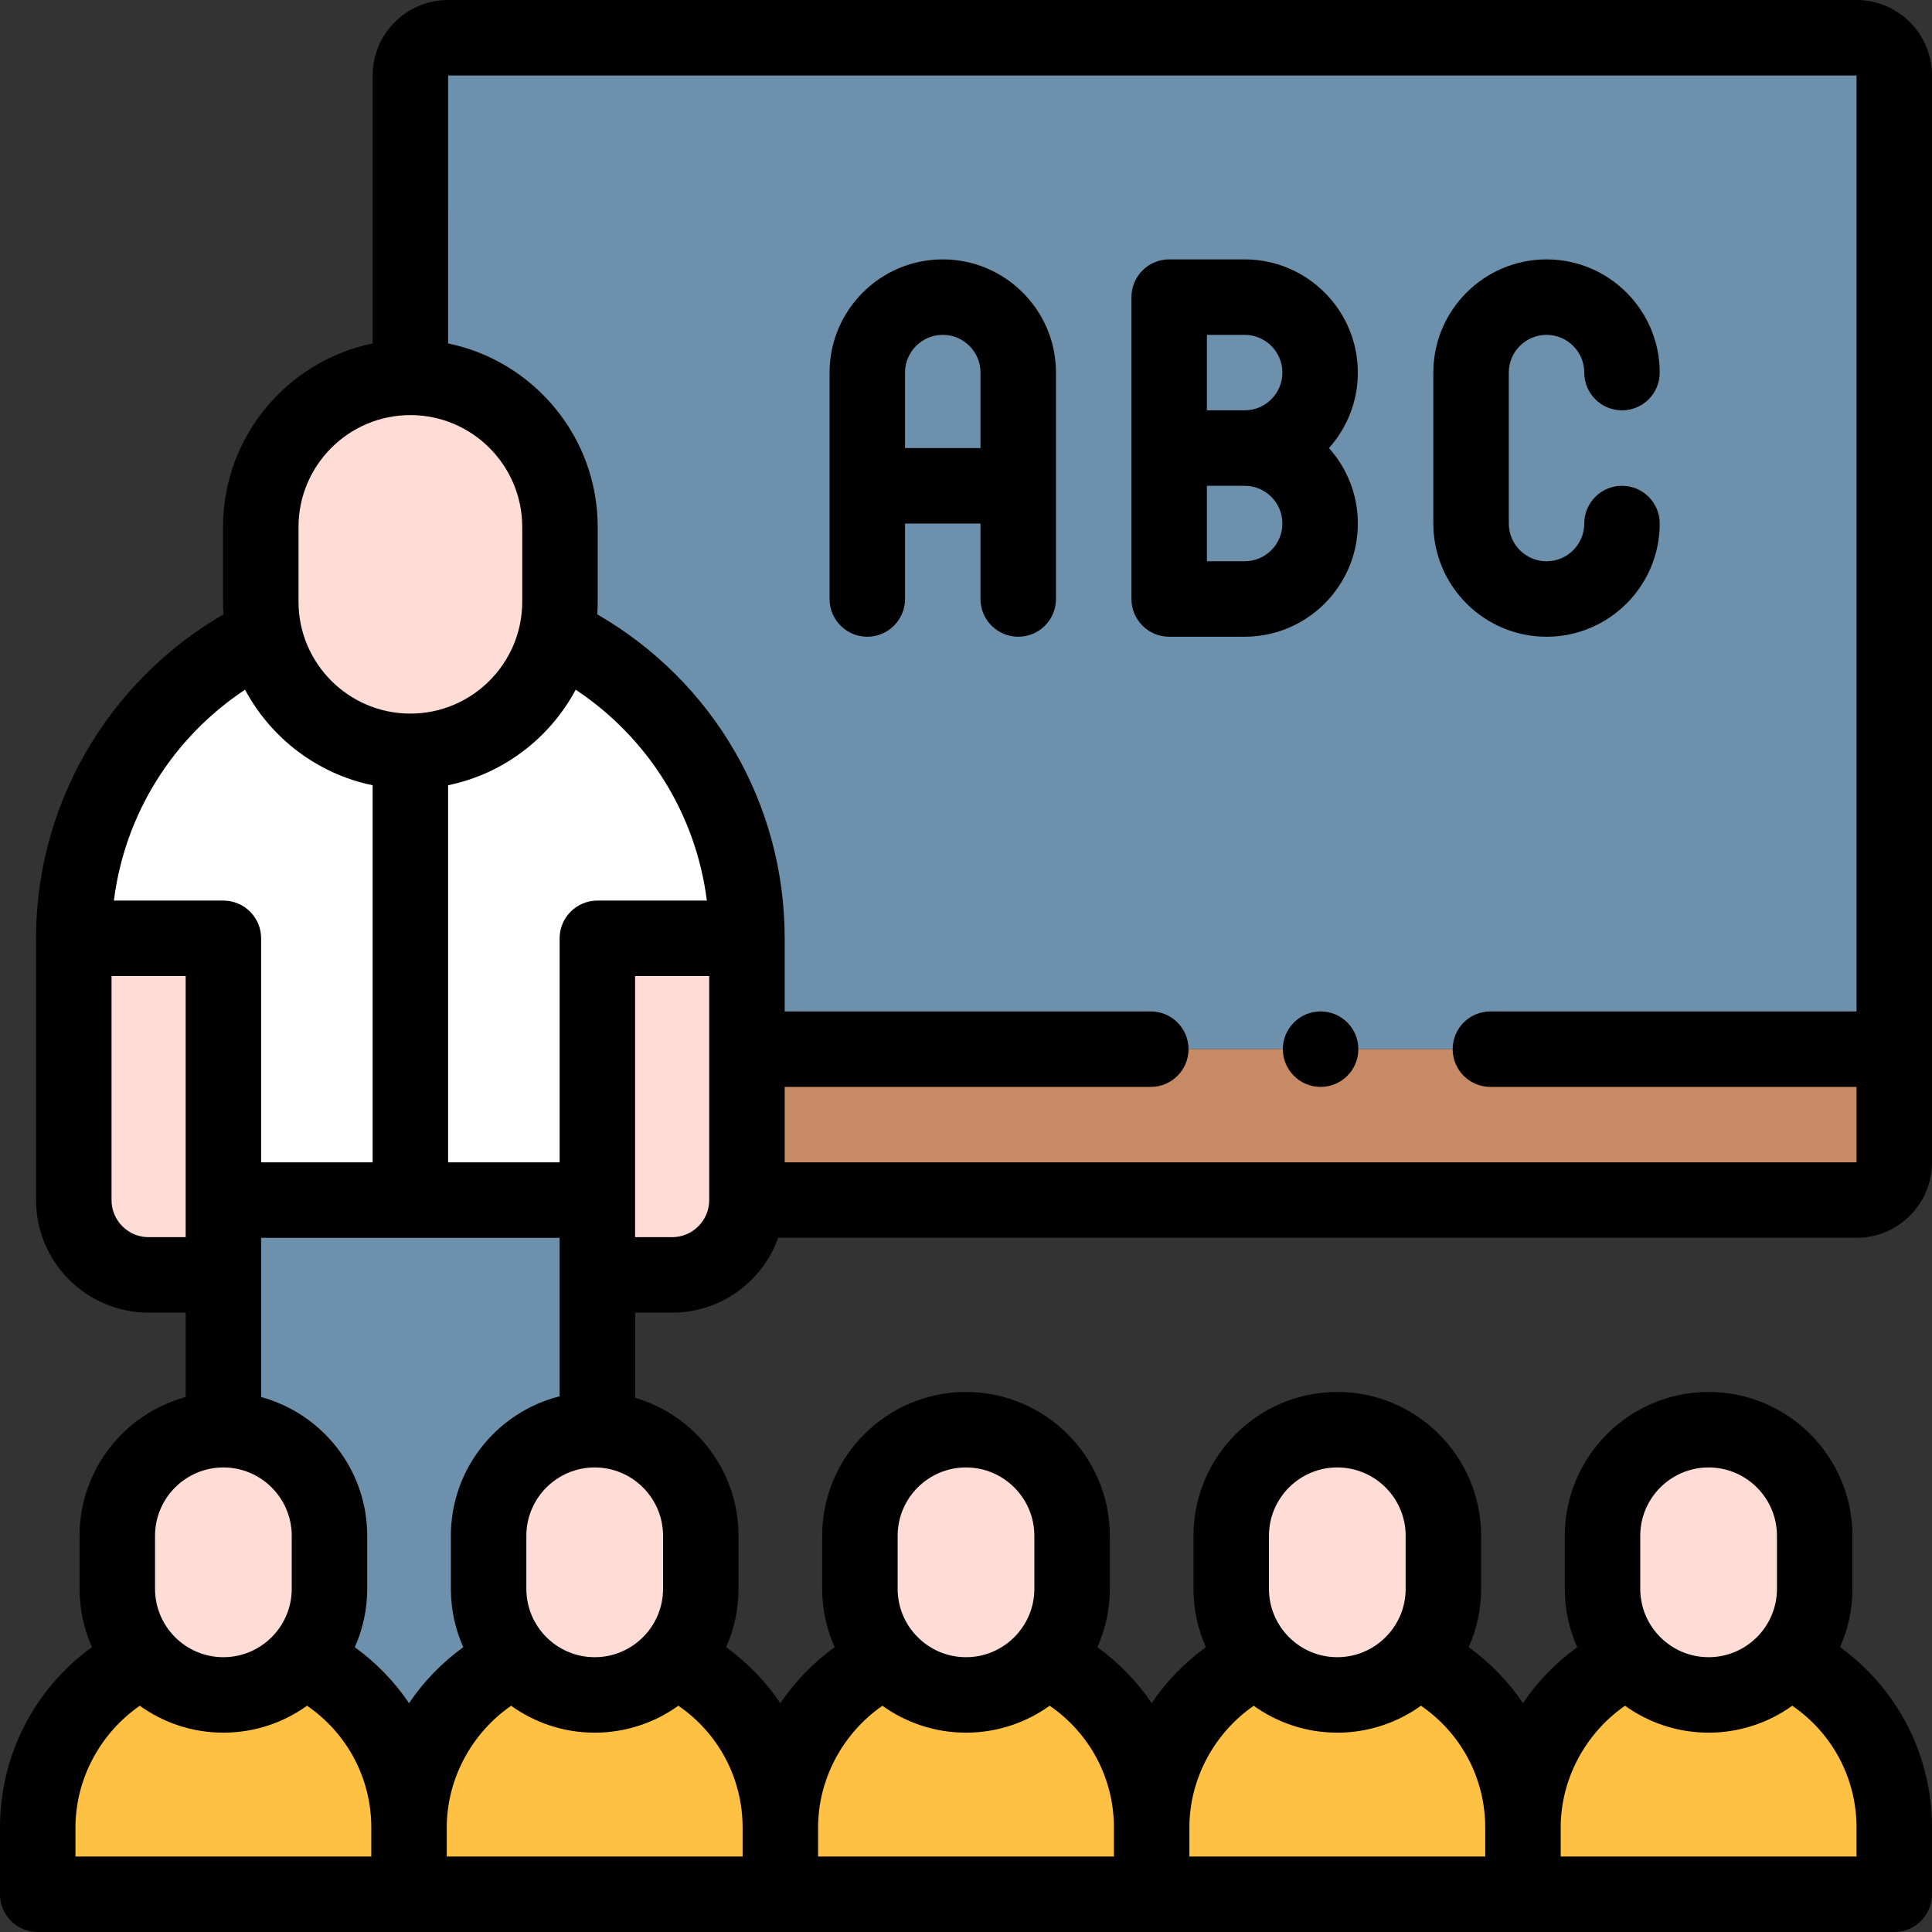 <svg id="Layer_1" enable-background="new 0 0 512.002 512.002" height="512" viewBox="0 0 512.002 512.002" width="512" xmlns="http://www.w3.org/2000/svg"><rect x="0" y="0" width="512.002" height="512.002" fill="#333333" stroke="none"/><g><g clip-rule="evenodd" fill-rule="evenodd"><path d="m108.754 200.003c18.929 0 34.897-13.326 38.986-31.059.663-2.877 1.014-5.87 1.014-8.94v-20c0-22-18-40-40-40s-40 18-40 40v20c0 3.071.351 6.063 1.014 8.94 4.089 17.733 20.057 31.059 38.986 31.059z" fill="#ffdcd5"/><path d="m147.74 168.944c-4.089 17.734-20.056 31.059-38.986 31.059-18.929 0-34.897-13.326-38.985-31.06-30.118 14.594-51.015 45.506-51.015 81.062l40-.003v70.002h100v-70.002l40 .003c0-35.556-20.897-66.467-51.014-81.061z" fill="#fff"/><path d="m58.754 320.005v-70.002l-40 .003v70c0 11 9 20 20 20h20z" fill="#ffdcd5"/><path d="m158.754 250.002v70.002 20.001h20c11 0 20-9 20-20v-70z" fill="#ffdcd5"/><path d="m158.754 320.005h-100v20 140l100-.001v-139.999z" fill="#6d91ac"/><path d="m198.754 250.005v28.034h303.247v-258.039c0-5.5-4.5-10-10-10h-373.247c-5.5 0-10 4.5-10 10v80.004c22 0 40 18 40 40v20c0 3.071-.351 6.064-1.014 8.94 12.916 6.259 24.136 15.519 32.74 26.859 11.457 15.102 18.274 33.895 18.274 54.202z" fill="#6d91ac"/><path d="m502.002 278.039h-303.248v40.001h293.247c5.5 0 10-4.5 10-10v-30.001z" fill="#c68a65"/><path d="m87.314 407.003c0-15.463-12.651-28.114-28.114-28.114s-28.114 12.651-28.114 28.114v14.057c0 7.187 2.733 13.766 7.211 18.751 5.157 5.74 12.627 9.364 20.903 9.364s15.747-3.624 20.903-9.364c4.478-4.984 7.211-11.564 7.211-18.751z" fill="#ffdcd5"/><path d="m80.103 439.811c-5.157 5.74-12.627 9.364-20.903 9.364s-15.746-3.624-20.902-9.365c-16.684 7.895-28.298 24.91-28.298 44.507v17.685h98.4v-17.685c0-19.597-11.614-36.612-28.297-44.506z" fill="#ffc144"/><path d="m185.715 407.003c0-15.463-12.651-28.114-28.114-28.114s-28.114 12.651-28.114 28.114v14.057c0 7.187 2.733 13.766 7.211 18.751 5.157 5.74 12.627 9.364 20.903 9.364s15.747-3.624 20.903-9.364c4.478-4.984 7.211-11.564 7.211-18.751z" fill="#ffdcd5"/><path d="m178.504 439.811c-5.157 5.74-12.627 9.364-20.903 9.364s-15.746-3.624-20.902-9.365c-16.684 7.895-28.298 24.91-28.298 44.507v17.685h98.4v-17.685c0-19.597-11.614-36.612-28.297-44.506z" fill="#ffc144"/><path d="m284.115 407.003c0-15.463-12.651-28.114-28.114-28.114s-28.114 12.651-28.114 28.114v14.057c0 7.187 2.733 13.766 7.211 18.751 5.157 5.74 12.627 9.364 20.903 9.364s15.747-3.624 20.903-9.364c4.478-4.984 7.211-11.564 7.211-18.751z" fill="#ffdcd5"/><path d="m276.904 439.811c-5.157 5.74-12.627 9.364-20.903 9.364s-15.746-3.624-20.902-9.365c-16.684 7.895-28.298 24.91-28.298 44.507v17.685h98.4v-17.685c0-19.597-11.614-36.612-28.297-44.506z" fill="#ffc144"/><path d="m382.515 407.003c0-15.463-12.651-28.114-28.114-28.114s-28.114 12.651-28.114 28.114v14.057c0 7.187 2.733 13.766 7.211 18.751 5.157 5.74 12.627 9.364 20.903 9.364s15.746-3.624 20.903-9.364c4.478-4.984 7.211-11.564 7.211-18.751z" fill="#ffdcd5"/><path d="m375.304 439.811c-5.157 5.74-12.627 9.364-20.903 9.364s-15.746-3.624-20.902-9.365c-16.684 7.895-28.298 24.91-28.298 44.507v17.685h98.401v-17.685c-.001-19.597-11.615-36.612-28.298-44.506z" fill="#ffc144"/><path d="m480.915 407.003c0-15.463-12.651-28.114-28.114-28.114s-28.114 12.651-28.114 28.114v14.057c0 7.187 2.733 13.766 7.211 18.751 5.157 5.74 12.627 9.364 20.903 9.364s15.746-3.624 20.903-9.364c4.478-4.984 7.211-11.564 7.211-18.751z" fill="#ffdcd5"/><path d="m473.704 439.811c-5.157 5.74-12.627 9.364-20.903 9.364s-15.747-3.624-20.902-9.365c-16.684 7.895-28.298 24.91-28.298 44.507v17.685h98.4v-17.685c.001-19.597-11.614-36.612-28.297-44.506z" fill="#ffc144"/></g><g><path d="m178.128 347.862c12.937 0 23.971-8.282 28.091-19.822h285.782c11.028 0 20-8.972 20-20v-288.04c0-11.028-8.972-20-20-20h-373.248c-11.027 0-19.999 8.972-19.999 20v71.016c-22.597 4.639-39.644 24.682-39.644 48.63v19.822c0 1.122.051 2.232.125 3.335-13.901 8.06-25.699 19.378-34.346 33.032-10.03 15.838-15.332 34.107-15.332 52.83v69.375c0 16.444 13.378 29.822 29.821 29.822h9.822v22.368c-16.18 4.405-28.114 19.218-28.114 36.774v14.058c0 5.494 1.178 10.716 3.279 15.439-15.229 11.052-24.365 28.618-24.365 47.816v17.685c0 5.523 4.478 10 10 10h492.001c5.522 0 10-4.477 10-10v-17.685c0-19.192-9.138-36.761-24.366-47.817 2.102-4.723 3.28-9.945 3.28-15.44v-14.058c0-21.016-17.098-38.114-38.114-38.114s-38.114 17.098-38.114 38.114v14.058c0 5.503 1.182 10.732 3.289 15.461-5.689 4.13-10.548 9.147-14.376 14.842-3.828-5.694-8.687-10.711-14.375-14.842 2.108-4.729 3.29-9.958 3.29-15.461v-14.058c0-21.016-17.098-38.114-38.114-38.114s-38.114 17.098-38.114 38.114v14.058c0 5.503 1.182 10.732 3.29 15.461-5.689 4.13-10.548 9.147-14.376 14.842-3.828-5.694-8.687-10.712-14.375-14.842 2.108-4.729 3.29-9.958 3.29-15.461v-14.058c0-21.016-17.098-38.114-38.114-38.114s-38.114 17.098-38.114 38.114v14.058c0 5.503 1.182 10.732 3.29 15.461-5.689 4.13-10.548 9.147-14.376 14.842-3.828-5.694-8.687-10.712-14.375-14.842 2.108-4.729 3.29-9.958 3.29-15.461v-14.058c0-17.299-11.588-31.934-27.407-36.573v-22.569h9.818zm-19.82-109.199c-.001 0-.001 0 0 0-2.653 0-5.196 1.054-7.072 2.929-1.875 1.875-2.929 4.419-2.929 7.071v59.377h-29.553v-99.942c14.651-3.009 26.962-12.496 33.812-25.321 19.262 12.799 31.882 33.095 34.756 55.887zm19.82 89.199h-9.821v-69.199l19.643.001v59.376c0 5.416-4.407 9.822-9.822 9.822zm313.873-307.862v248.039h-97.029c-5.522 0-10 4.477-10 10s4.478 10 10 10h97.029v20.001h-284.051v-20.001h97.022c5.522 0 10-4.477 10-10s-4.478-10-10-10h-97.022v-19.374c0-35.695-18.895-68.077-49.678-85.863.074-1.104.125-2.213.125-3.335v-19.822c0-23.948-17.046-43.99-39.642-48.63l-.002-71.015zm-412.89 119.646c0-16.345 13.298-29.642 29.643-29.642h.001c16.345 0 29.642 13.297 29.642 29.642v19.822c0 16.345-13.298 29.642-29.643 29.642s-29.643-13.297-29.643-29.642zm-14.173 43.127c6.85 12.827 19.163 22.316 33.816 25.325v99.942h-29.554v-59.377c0-2.652-1.054-5.196-2.929-7.071-1.876-1.875-4.42-2.929-7.072-2.929l-29.016.001c2.871-22.806 15.487-43.095 34.755-55.891zm-25.56 145.089c-5.415 0-9.821-4.406-9.821-9.822v-59.376l19.643-.001v69.199zm1.707 79.141c0-9.988 8.126-18.114 18.114-18.114s18.114 8.126 18.114 18.114v14.058c0 9.988-8.126 18.114-18.114 18.114s-18.114-8.126-18.114-18.114zm57.315 84.999h-78.4v-7.685c0-12.849 6.546-24.992 17.046-32.271 6.249 4.48 13.895 7.128 22.153 7.128 8.264 0 15.916-2.652 22.167-7.138 10.624 7.286 17.034 19.222 17.034 32.281zm9.999-40.638c-3.828-5.694-8.687-10.711-14.375-14.842 2.108-4.729 3.29-9.958 3.29-15.461v-14.058c0-17.556-11.935-32.369-28.114-36.774v-42.19h79.107v42c-16.539 4.16-28.821 19.152-28.821 36.963v14.058c0 5.503 1.182 10.732 3.29 15.461-5.69 4.132-10.549 9.149-14.377 14.843zm326.288-44.361c0-9.988 8.126-18.114 18.114-18.114s18.114 8.126 18.114 18.114v14.058c0 9.988-8.126 18.114-18.114 18.114s-18.114-8.126-18.114-18.114zm-21.085 77.314c-.001-12.848 6.545-24.992 17.046-32.27 6.249 4.48 13.895 7.128 22.153 7.128 8.264 0 15.916-2.652 22.167-7.138 10.624 7.285 17.033 19.221 17.033 32.281v7.685h-78.399zm-77.315-77.314c0-9.988 8.126-18.114 18.114-18.114s18.114 8.126 18.114 18.114v14.058c0 9.988-8.126 18.114-18.114 18.114s-18.114-8.126-18.114-18.114zm-4.039 45.044c6.249 4.48 13.895 7.128 22.153 7.128 8.264 0 15.916-2.652 22.167-7.138 10.625 7.285 17.034 19.221 17.034 32.281v7.684h-78.401v-7.685c0-12.848 6.545-24.992 17.047-32.27zm-94.362-45.044c0-9.988 8.126-18.114 18.114-18.114s18.114 8.126 18.114 18.114v14.058c0 9.988-8.126 18.114-18.114 18.114s-18.114-8.126-18.114-18.114zm-4.038 45.044c6.248 4.48 13.895 7.128 22.153 7.128 8.264 0 15.916-2.652 22.167-7.138 10.624 7.285 17.033 19.22 17.033 32.281v7.685h-78.4v-7.685c-.001-12.849 6.545-24.993 17.047-32.271zm-37.048 39.955h-78.4v-7.685c0-12.849 6.546-24.992 17.047-32.271 6.248 4.48 13.895 7.128 22.153 7.128 8.264 0 15.916-2.652 22.167-7.138 10.624 7.285 17.033 19.22 17.033 32.281zm-21.086-84.999v14.058c0 9.988-8.126 18.114-18.114 18.114s-18.114-8.126-18.114-18.114v-14.058c0-9.988 8.126-18.114 18.114-18.114s18.114 8.126 18.114 18.114z"/><path d="m229.844 168.741c5.522 0 10-4.477 10-10v-20.001h20v20.001c0 5.523 4.478 10 10 10s10-4.477 10-10v-60c0-16.542-13.458-30-30-30s-30 13.458-30 30v60c0 5.523 4.478 10 10 10zm10-69.999c0-5.514 4.486-10 10-10s10 4.486 10 10v19.999h-20z"/><path d="m409.847 168.742c16.542 0 30-13.458 30-30 0-5.523-4.478-10-10-10s-10 4.477-10 10c0 5.514-4.486 10-10 10s-10-4.486-10-10v-40c0-5.514 4.486-10 10-10s10 4.486 10 10c0 5.523 4.478 10 10 10s10-4.477 10-10c0-16.542-13.458-30-30-30s-30 13.458-30 30v40c0 16.542 13.458 30 30 30z"/><path d="m309.846 168.741h20c16.542 0 29.999-13.458 29.999-30 0-7.676-2.897-14.688-7.657-20 4.76-5.312 7.657-12.324 7.657-20 0-16.542-13.457-30-29.999-30h-20c-5.522 0-10 4.477-10 10v80c0 5.523 4.478 10 10 10zm20-20h-10v-20h10c5.514 0 9.999 4.486 9.999 10s-4.485 10-9.999 10zm0-60c5.514 0 9.999 4.486 9.999 10s-4.485 10-9.999 10h-10v-20z"/><path d="m349.976 268.039h-.008c-5.522 0-9.996 4.477-9.996 10s4.481 10 10.004 10 10-4.477 10-10-4.477-10-10-10z"/></g></g></svg>